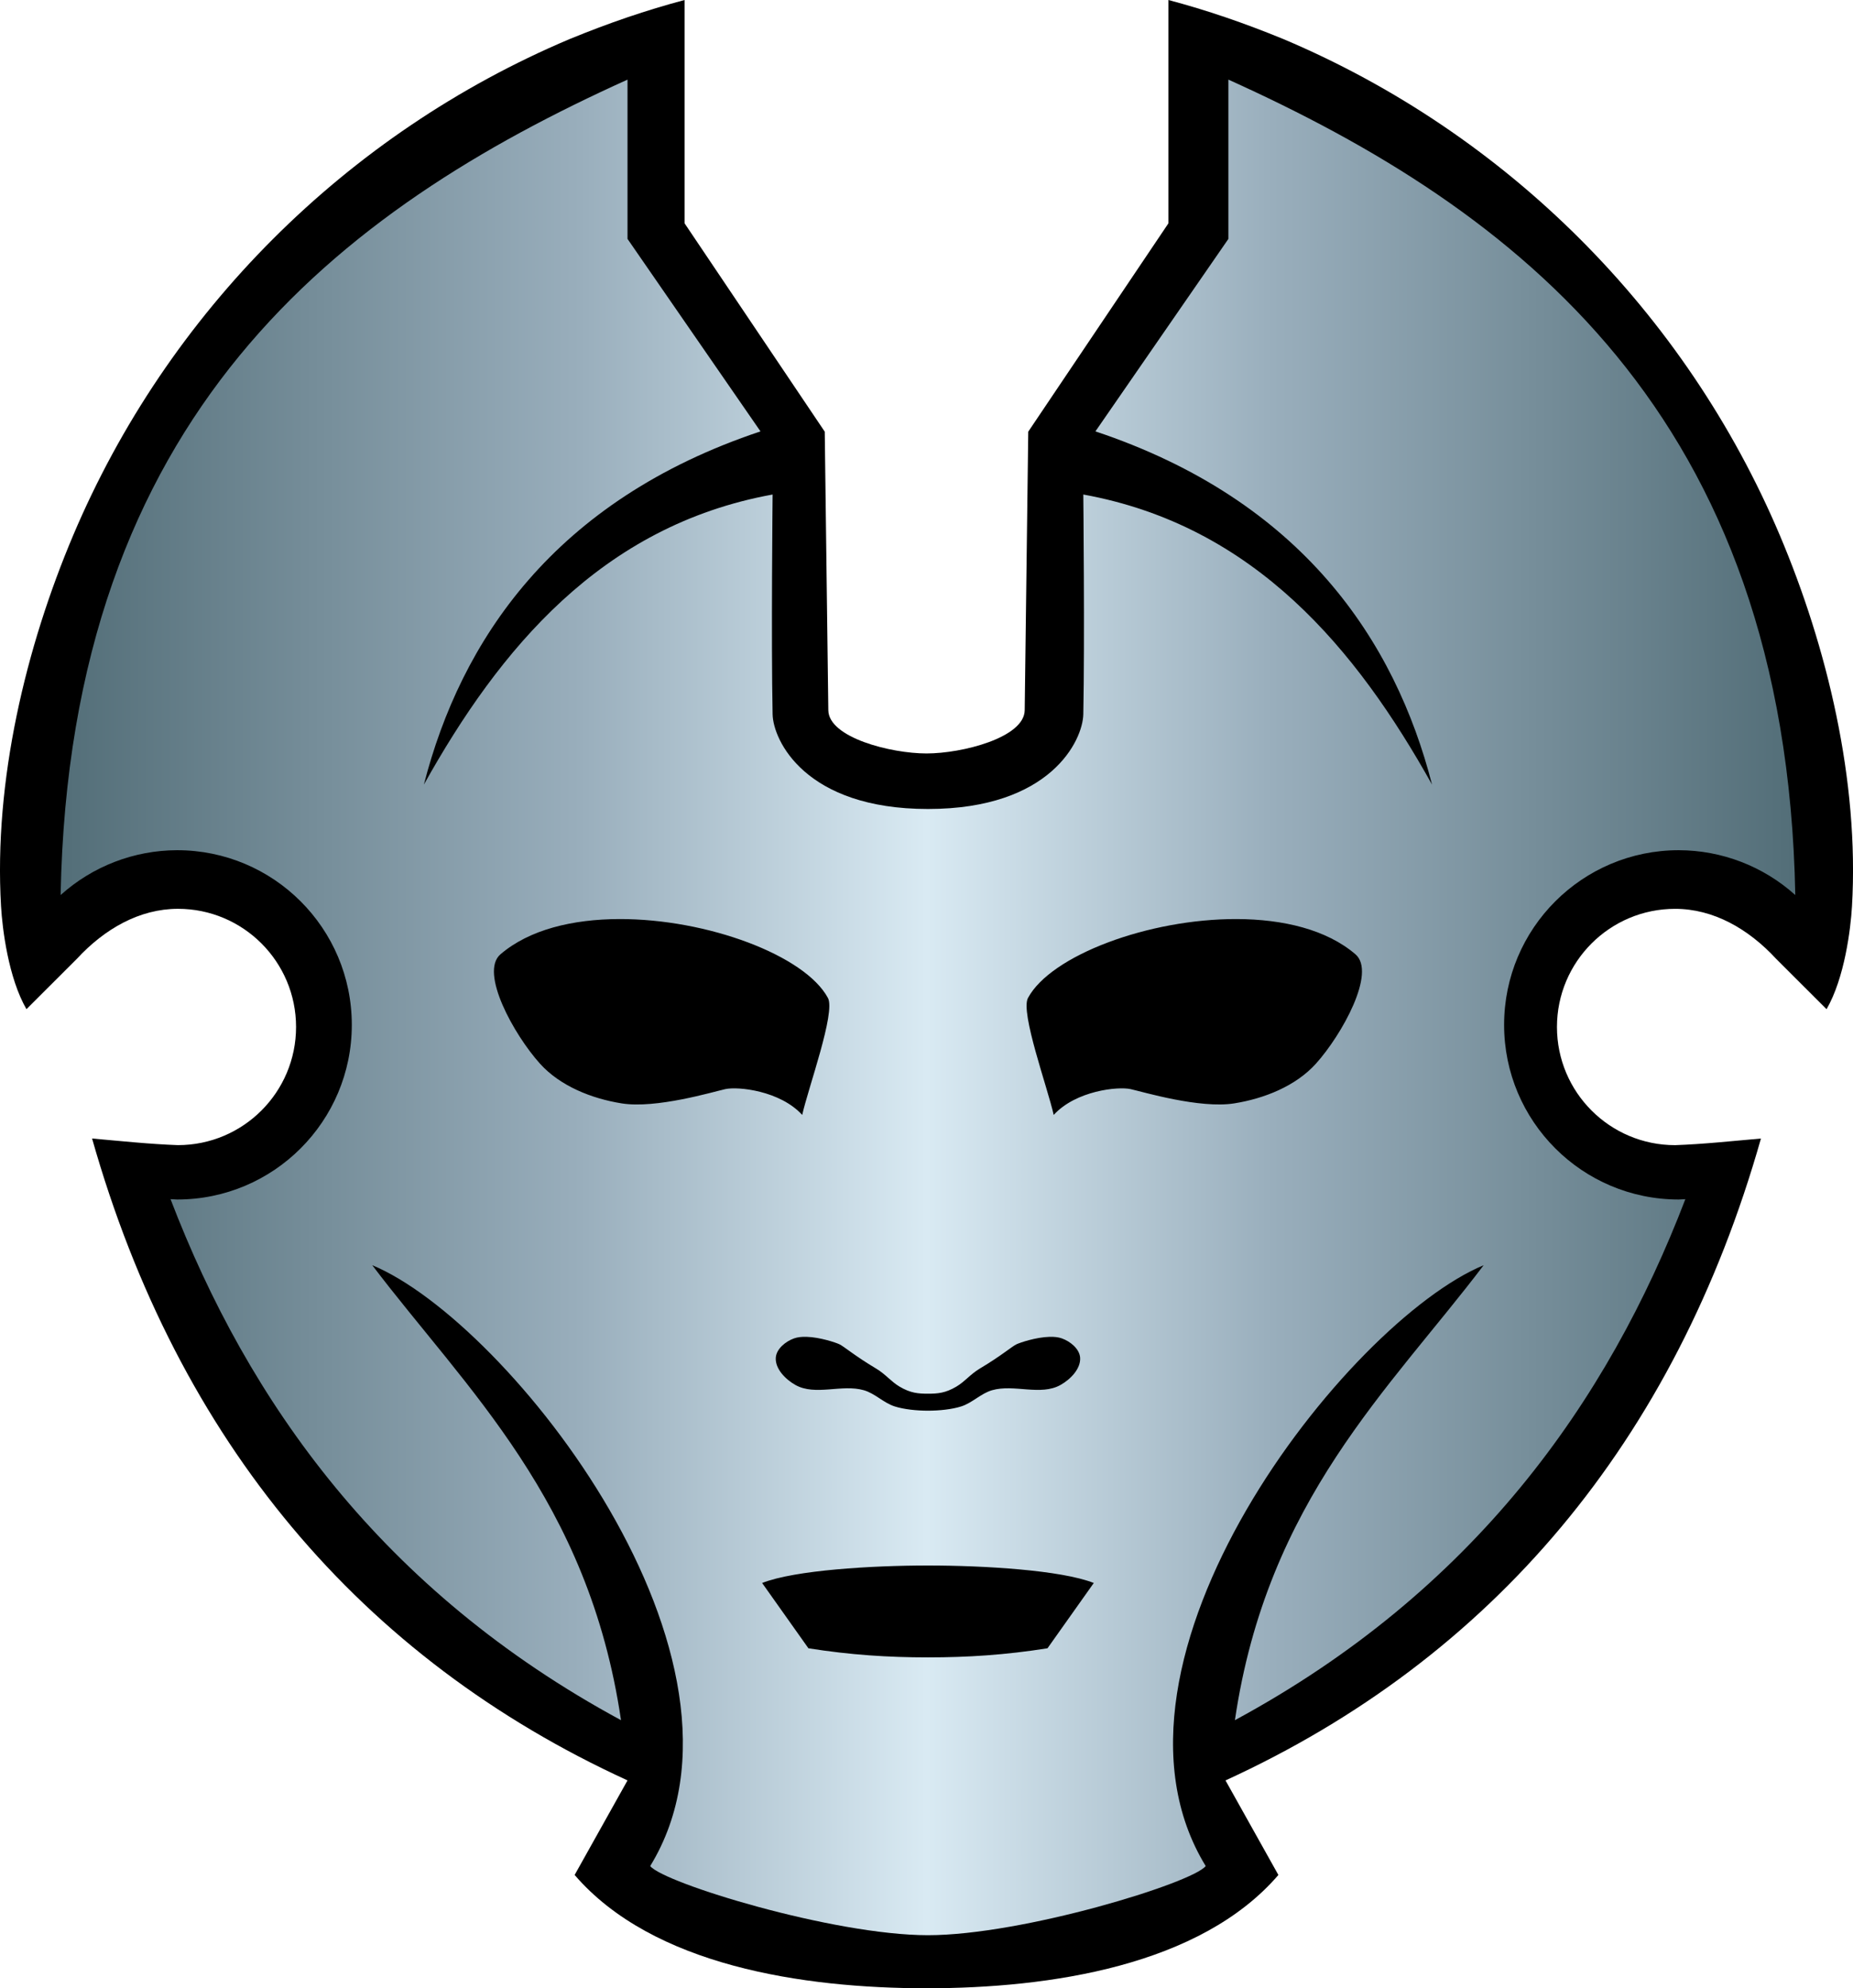 <?xml version="1.0" encoding="UTF-8" standalone="no"?>
<svg
   xmlns:dc="http://purl.org/dc/elements/1.1/"
   xmlns:cc="http://creativecommons.org/ns#"
   xmlns:rdf="http://www.w3.org/1999/02/22-rdf-syntax-ns#"
   xmlns:svg="http://www.w3.org/2000/svg"
   xmlns="http://www.w3.org/2000/svg"
   xmlns:xlink="http://www.w3.org/1999/xlink"
   id="svg837"
   version="1.1"
   viewBox="0 0 69.411 74.475"
   height="74.475mm"
   width="69.411mm">
  <defs
     id="defs831">
    <linearGradient
       id="linearGradient2260">
      <stop
         id="stop2256"
         offset="0"
         style="stop-color:#536e78;stop-opacity:1" />
      <stop
         style="stop-color:#99aebc;stop-opacity:1"
         offset="0.3"
         id="stop2264" />
      <stop
         id="stop2266"
         offset="0.5"
         style="stop-color:#d9eaf3;stop-opacity:1" />
      <stop
         style="stop-color:#99aebc;stop-opacity:1"
         offset="0.7"
         id="stop2268" />
      <stop
         id="stop2258"
         offset="1"
         style="stop-color:#536e78;stop-opacity:1" />
    </linearGradient>
    <linearGradient
       gradientTransform="translate(-354.976,-40.683)"
       gradientUnits="userSpaceOnUse"
       y2="183.077"
       x2="608.324"
       y1="183.077"
       x1="363.545"
       id="linearGradient2262"
       xlink:href="#linearGradient2260" />
  </defs>
  <path
     id="path1397-3"
     d="m 47.887,70.231 -1.981,-3.542 c 9.99,-4.576 16.837,-12.696 20.057,-24.043 -1.092,0.095 -2.156,0.211 -3.215,0.248 -2.444,-8e-6 -4.426,-1.982 -4.426,-4.426 10e-6,-2.444 1.982,-4.426 4.426,-4.426 1.43,0.001 2.739,0.742 3.785,1.874 l 1.888,1.885 c 0.678,-1.173 0.902,-3.004 0.952,-3.851 0.276,-4.71 -0.934,-9.717 -2.701,-13.895 -1.767,-4.178 -4.325,-7.941 -7.485,-11.101 C 56.026,5.793 52.263,3.236 48.085,1.468 46.584,0.853 45.22,0.387 43.768,0 v 8.364 l -5.251,7.805 -0.133,10.434 c -0.013,1.025 -2.338,1.619 -3.678,1.619 -1.339,0 -3.665,-0.594 -3.678,-1.619 L 30.894,16.169 25.643,8.364 V 0 c -1.452,0.387 -2.817,0.853 -4.317,1.468 -4.178,1.767 -7.941,4.325 -11.101,7.485 -3.16,3.16 -5.717,6.923 -7.485,11.101 -1.767,4.178 -2.977,9.185 -2.701,13.895 0.05,0.847 0.274,2.678 0.952,3.851 L 2.879,35.915 c 1.046,-1.132 2.355,-1.872 3.785,-1.874 2.444,8e-6 4.426,1.982 4.426,4.426 -10e-6,2.444 -1.982,4.426 -4.426,4.426 -1.059,-0.037 -2.123,-0.152 -3.215,-0.248 3.219,11.347 10.067,19.467 20.057,24.043 l -1.981,3.542 c 2.928,3.404 8.565,4.244 13.181,4.244 4.616,10e-7 10.253,-0.84 13.181,-4.244 z"
     style="display:inline;fill:#000000;fill-opacity:1;stroke:none;stroke-width:0.265px;stroke-linecap:butt;stroke-linejoin:miter;stroke-opacity:1" />
  <path
     id="path2304"
     transform="scale(0.265)"
     d="M 173.639 11.254 L 173.639 33.768 L 154.842 60.975 C 184.08 70.736 197.209 90.598 202.424 110.9 C 191.777 91.827 177.39 74.311 153.129 69.898 C 153.129 69.898 153.339 90.609 153.129 100.961 C 153.054 104.629 148.54 114.348 131.17 114.348 C 113.8 114.348 109.286 104.629 109.211 100.961 C 109 90.609 109.211 69.898 109.211 69.898 C 84.95 74.311 70.563 91.827 59.916 110.9 C 65.131 90.598 78.26 70.736 107.498 60.975 L 88.701 33.768 L 88.701 11.256 C 47.954 29.661 9.856 58.531 8.568 126.512 C 13.091 122.441 18.957 120.184 25.041 120.174 C 38.675 120.173 49.728 131.225 49.729 144.859 C 49.729 158.494 38.676 169.547 25.041 169.547 C 24.73 169.537 24.418 169.52 24.107 169.498 C 35.089 198.169 54.044 224.9 87.781 243.141 C 83.213 212.063 65.87 196.316 52.619 178.832 C 71.958 186.865 109.637 234.764 91.91 263.76 C 93.762 266.141 117.752 273.533 131.17 273.533 C 144.587 273.533 168.578 266.141 170.43 263.76 C 152.703 234.764 190.382 186.865 209.721 178.832 C 196.47 196.316 179.127 212.063 174.559 243.141 C 208.295 224.9 227.251 198.169 238.232 169.498 C 237.922 169.52 237.61 169.537 237.299 169.547 C 223.664 169.547 212.611 158.494 212.611 144.859 C 212.612 131.225 223.665 120.173 237.299 120.174 C 243.383 120.184 249.249 122.441 253.771 126.512 C 252.484 58.531 214.386 29.659 173.639 11.254 z M 87.514 129.906 C 99.982 129.867 113.795 135.042 117.033 141.061 C 118.137 143.111 114.248 153.761 113.395 157.592 C 110.257 154.152 104.294 153.545 102.52 153.943 C 100.706 154.35 92.745 156.736 87.881 155.961 C 83.648 155.286 79.184 153.521 76.318 150.334 C 72.658 146.264 67.759 137.453 70.738 134.891 C 74.82 131.381 80.982 129.927 87.514 129.906 z M 174.826 129.906 C 181.357 129.927 187.52 131.381 191.602 134.891 C 194.581 137.453 189.681 146.264 186.021 150.334 C 183.156 153.521 178.692 155.285 174.459 155.959 C 169.595 156.734 161.634 154.35 159.82 153.943 C 158.046 153.545 152.083 154.152 148.945 157.592 C 148.092 153.761 144.203 143.111 145.307 141.061 C 148.545 135.042 162.357 129.867 174.826 129.906 z M 113.996 188.955 C 115.919 189.011 118.123 189.763 118.633 189.998 C 119.287 190.299 120.766 191.609 123.84 193.441 C 125.18 194.24 125.954 195.283 127.156 195.994 C 128.712 196.914 129.791 196.994 131.17 196.994 C 132.549 196.994 133.628 196.914 135.184 195.994 C 136.386 195.283 137.16 194.242 138.5 193.443 C 141.574 191.611 143.053 190.301 143.707 190 C 144.217 189.765 146.421 189.013 148.344 188.957 L 148.344 188.955 C 148.985 188.936 149.594 188.997 150.1 189.178 C 150.689 189.388 151.314 189.755 151.801 190.229 C 152.288 190.702 152.637 191.28 152.68 191.904 C 152.733 192.693 152.386 193.462 151.854 194.131 C 151.321 194.8 150.603 195.368 149.914 195.756 C 147.092 197.343 143.341 195.607 140.23 196.504 C 138.661 196.956 137.449 198.284 135.895 198.785 C 134.584 199.208 132.758 199.396 131.17 199.396 C 129.582 199.396 127.756 199.208 126.445 198.785 C 124.891 198.284 123.678 196.956 122.109 196.504 C 118.998 195.607 115.247 197.343 112.426 195.756 C 111.737 195.368 111.019 194.8 110.486 194.131 C 109.954 193.462 109.607 192.693 109.66 191.904 C 109.702 191.28 110.052 190.702 110.539 190.229 C 111.026 189.755 111.651 189.388 112.24 189.178 C 112.746 188.997 113.355 188.936 113.996 188.955 z M 131.17 221.277 C 139.045 221.277 149.99 221.927 154.611 223.748 L 148.066 232.98 C 142.14 233.917 136.819 234.266 131.17 234.266 C 125.521 234.266 120.2 233.917 114.273 232.98 L 107.729 223.748 C 112.349 221.927 123.295 221.277 131.17 221.277 z "
     style="display:inline;fill:url(#linearGradient2262);fill-opacity:1;stroke:none;stroke-width:1px;stroke-linecap:butt;stroke-linejoin:miter;stroke-opacity:1" />
</svg>
